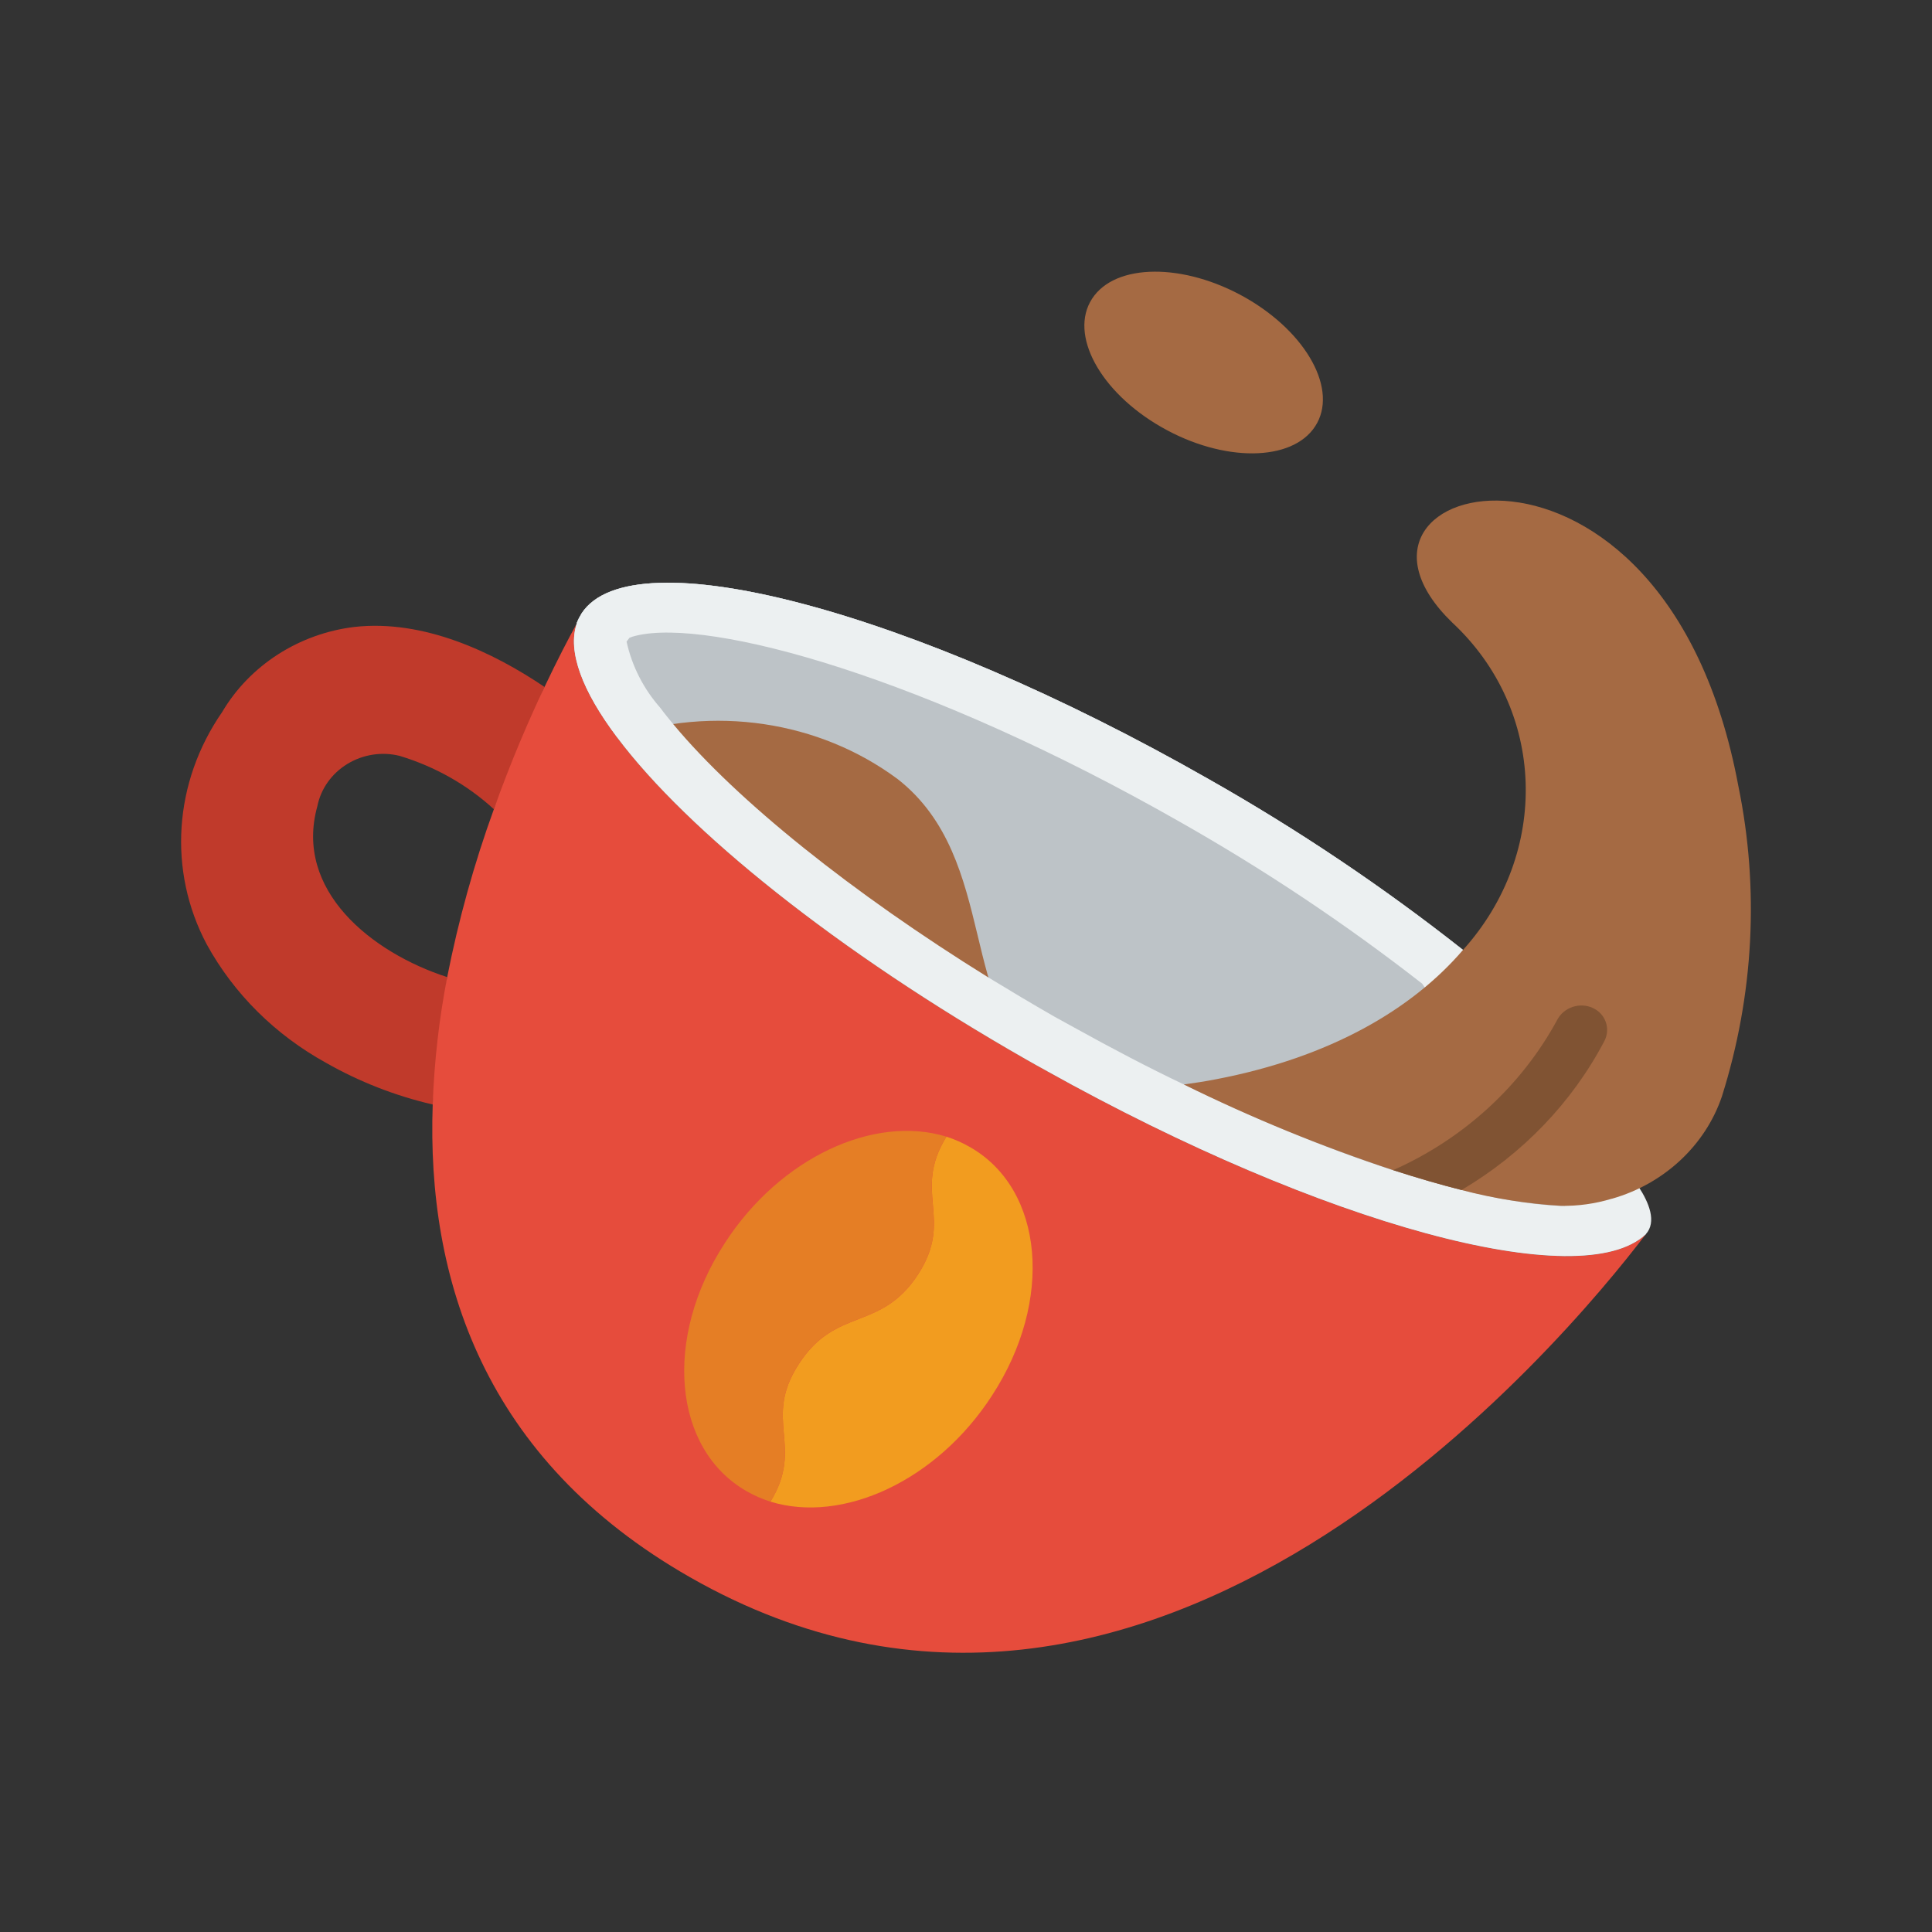 <?xml version="1.0" encoding="UTF-8" standalone="no"?>
<!DOCTYPE svg PUBLIC "-//W3C//DTD SVG 1.1//EN" "http://www.w3.org/Graphics/SVG/1.1/DTD/svg11.dtd">
<svg version="1.1" xmlns="http://www.w3.org/2000/svg" xmlns:xlink="http://www.w3.org/1999/xlink" preserveAspectRatio="xMidYMid meet" viewBox="0 0 320 320" width="320" height="320"><rect x="0" y="0" width="320" height="320" fill="#333333" stroke="none"/><defs><path d="M53.99 176.03C45.58 171.39 38.73 164.6 34.23 156.39C27.78 144.24 28.75 129.56 36.8 117.93C41.36 110.2 49.54 104.94 58.71 103.84C70.17 102.56 81.67 108.02 90.19 113.78C89.34 115.8 82.63 132.01 81.8 134.03C77.41 130 72.09 126.99 66.24 125.21C63.3 124.46 60.15 124.94 57.54 126.53C54.94 128.11 53.14 130.65 52.57 133.51C48.66 147.49 61.57 157.8 74.07 161.84C73.59 166.05 72.14 178.71 71.67 182.94C65.42 181.49 59.47 179.15 53.99 176.03Z" id="g4cYORyDf"></path><path d="M53.99 176.03C45.58 171.39 38.73 164.6 34.23 156.39C27.78 144.24 28.75 129.56 36.8 117.93C41.36 110.2 49.54 104.94 58.71 103.84C70.17 102.56 81.67 108.02 90.19 113.78C89.34 115.8 82.63 132.01 81.8 134.03C77.41 130 72.09 126.99 66.24 125.21C63.3 124.46 60.15 124.94 57.54 126.53C54.94 128.11 53.14 130.65 52.57 133.51C48.66 147.49 61.57 157.8 74.07 161.84C73.59 166.05 72.14 178.71 71.67 182.94C65.42 181.49 59.47 179.15 53.99 176.03Z" id="bLFkdx4oi"></path><path d="M173.65 177.07C158.5 168.1 165.7 142.35 148.68 129.04C135.63 119.35 118.14 116.76 102.22 122.14C96.44 114.47 93.95 107.89 95.53 103.28C95.53 103.25 95.53 103.25 95.56 103.21C95.56 103.19 95.54 103.16 95.54 103.16C95.75 102.62 96.02 102.1 96.33 101.6C104.68 88.76 151.15 101.08 200.18 129.04C214.98 137.42 229.08 146.89 242.32 157.34C233.89 167.17 220.32 175.14 201.41 178.76C187.66 181.38 179.19 180.37 173.65 177.07Z" id="b25goAZeAz"></path><path d="M173.65 177.07C158.5 168.1 165.7 142.35 148.68 129.04C135.63 119.35 118.14 116.76 102.22 122.14C96.44 114.47 93.95 107.89 95.53 103.28C95.53 103.25 95.53 103.25 95.56 103.21C95.56 103.19 95.54 103.16 95.54 103.16C95.75 102.62 96.02 102.1 96.33 101.6C104.68 88.76 151.15 101.08 200.18 129.04C214.98 137.42 229.08 146.89 242.32 157.34C233.89 167.17 220.32 175.14 201.41 178.76C187.66 181.38 179.19 180.37 173.65 177.07Z" id="h6VQ7vEgLC"></path><path d="M71.67 182.94C71.92 175.87 72.72 168.81 74.07 161.84C75.93 152.42 78.5 143.12 81.8 134.03C84.59 126.2 87.59 119.26 90.19 113.78C92.34 109.25 94.19 105.7 95.53 103.28C93.95 107.89 96.44 114.47 102.22 122.14C113.8 137.58 138.6 157.58 169.99 175.49C171.13 176.15 172.28 176.77 173.43 177.41C219.17 202.92 261.94 214.5 272.6 204.42C259.11 222.17 190.49 304.76 114.29 261.24C80.05 241.71 70.66 211.74 71.67 182.94Z" id="b5kKNwh7Q6"></path><path d="M71.67 182.94C71.92 175.87 72.72 168.81 74.07 161.84C75.93 152.42 78.5 143.12 81.8 134.03C84.59 126.2 87.59 119.26 90.19 113.78C92.34 109.25 94.19 105.7 95.53 103.28C93.95 107.89 96.44 114.47 102.22 122.14C113.8 137.58 138.6 157.58 169.99 175.49C171.13 176.15 172.28 176.77 173.43 177.41C219.17 202.92 261.94 214.5 272.6 204.42C259.11 222.17 190.49 304.76 114.29 261.24C80.05 241.71 70.66 211.74 71.67 182.94Z" id="f2dVEU8DSJ"></path><path d="M200.18 129.04C151.15 101.08 104.68 88.76 96.33 101.6C96.02 102.1 95.75 102.62 95.54 103.16C95.54 103.16 95.56 103.19 95.56 103.21C95.53 103.25 95.53 103.25 95.53 103.28C93.95 107.89 96.44 114.47 102.22 122.14C113.8 137.58 138.6 157.58 169.99 175.49C171.13 176.15 172.28 176.77 173.43 177.41C219.17 202.92 261.94 214.5 272.6 204.42C266.54 195 248.38 166.75 242.32 157.34C229.08 146.89 214.98 137.42 200.18 129.04Z" id="d5njgqPdPA"></path><path d="M200.18 129.04C151.15 101.08 104.68 88.76 96.33 101.6C96.02 102.1 95.75 102.62 95.54 103.16C95.54 103.16 95.56 103.19 95.56 103.21C95.53 103.25 95.53 103.25 95.53 103.28C93.95 107.89 96.44 114.47 102.22 122.14C113.8 137.58 138.6 157.58 169.99 175.49C171.13 176.15 172.28 176.77 173.43 177.41C219.17 202.92 261.94 214.5 272.6 204.42C266.54 195 248.38 166.75 242.32 157.34C229.08 146.89 214.98 137.42 200.18 129.04Z" id="b1EFvQdvbP"></path><path d="M217.84 70.6C214.01 76.52 202.61 76.6 192.4 70.76C182.19 64.93 177.03 55.4 180.88 49.48C184.71 43.56 196.11 43.5 206.32 49.32C216.53 55.16 221.69 64.68 217.84 70.6Z" id="bykZVZ6oq"></path><path d="M217.84 70.6C214.01 76.52 202.61 76.6 192.4 70.76C182.19 64.93 177.03 55.4 180.88 49.48C184.71 43.56 196.11 43.5 206.32 49.32C216.53 55.16 221.69 64.68 217.84 70.6Z" id="fanXUM3P1"></path><path d="M132.32 225.91C138.47 216.38 145.86 220.6 152.06 211.08C158.09 201.75 151.03 197.54 156.76 188.27C158.14 188.71 159.46 189.3 160.69 190.01C172.89 197 174.57 215.4 164.31 231.14C155.17 245.28 139.59 252.41 127.61 248.72C133.3 239.47 126.24 235.23 132.32 225.91Z" id="diDYPySZU"></path><path d="M132.32 225.91C138.47 216.38 145.86 220.6 152.06 211.08C158.09 201.75 151.03 197.54 156.76 188.27C158.14 188.71 159.46 189.3 160.69 190.01C172.89 197 174.57 215.4 164.31 231.14C155.17 245.28 139.59 252.41 127.61 248.72C133.3 239.47 126.24 235.23 132.32 225.91Z" id="bdzWbZSI2"></path><path d="M132.32 225.91C126.24 235.23 133.3 239.47 127.61 248.72C126.24 248.29 124.92 247.71 123.68 247C111.44 240.01 109.81 221.59 120.07 205.87C129.21 191.73 144.78 184.58 156.76 188.27C151.03 197.54 158.09 201.75 152.06 211.08C145.86 220.6 138.47 216.38 132.32 225.91Z" id="ah76LgtMX"></path><path d="M132.32 225.91C126.24 235.23 133.3 239.47 127.61 248.72C126.24 248.29 124.92 247.71 123.68 247C111.44 240.01 109.81 221.59 120.07 205.87C129.21 191.73 144.78 184.58 156.76 188.27C151.03 197.54 158.09 201.75 152.06 211.08C145.86 220.6 138.47 216.38 132.32 225.91Z" id="a4P7OrHkU"></path><path d="M169.99 175.49C138.6 157.58 113.8 137.58 102.22 122.14C118.14 116.76 135.63 119.35 148.68 129.04C165.7 142.35 158.5 168.1 173.65 177.07C173.6 177.15 173.45 177.38 173.43 177.41C172.28 176.77 171.13 176.15 169.99 175.49Z" id="h9qCl5o4xL"></path><path d="M169.99 175.49C138.6 157.58 113.8 137.58 102.22 122.14C118.14 116.76 135.63 119.35 148.68 129.04C165.7 142.35 158.5 168.1 173.65 177.07C173.6 177.15 173.45 177.38 173.43 177.41C172.28 176.77 171.13 176.15 169.99 175.49Z" id="d1QrODsQ27"></path><path d="M200.18 129.04C151.15 101.08 104.68 88.76 96.33 101.6C96.02 102.1 95.75 102.62 95.54 103.16C95.54 103.16 95.56 103.19 95.56 103.21C95.53 103.25 95.53 103.25 95.53 103.28C93.95 107.89 96.44 114.47 102.22 122.14C113.8 137.58 138.6 157.58 169.99 175.49C171.13 176.15 172.28 176.77 173.43 177.41C219.17 202.92 261.94 214.5 272.6 204.42C276.27 200.36 267.41 191.68 267.41 191.68C262.39 184.8 247.34 164.2 242.32 157.34C229.08 146.89 214.98 137.42 200.18 129.04ZM163.71 161.9C141.17 147.92 122.06 132.61 111.58 120.03C110.81 119.08 110.03 118.15 109.35 117.22C106.58 114.08 104.67 110.32 103.78 106.27C103.83 106.2 104.21 105.7 104.26 105.64C104.6 105.49 104.97 105.38 105.35 105.29C117.61 102.32 153.37 112.14 195.57 136.21C209.59 144.16 222.95 153.09 235.56 162.93C235.6 162.97 235.74 163.18 235.99 163.56C249.96 185.26 257.71 197.33 259.27 199.75C246.78 199.57 223.71 193.06 196.08 179.62C190.22 176.83 184.18 173.66 177.99 170.23C177.31 169.85 174.94 168.54 174.61 168.37C170.89 166.24 167.31 164.09 163.71 161.9Z" id="bRguJzd9w"></path><path d="M200.18 129.04C151.15 101.08 104.68 88.76 96.33 101.6C96.02 102.1 95.75 102.62 95.54 103.16C95.54 103.16 95.56 103.19 95.56 103.21C95.53 103.25 95.53 103.25 95.53 103.28C93.95 107.89 96.44 114.47 102.22 122.14C113.8 137.58 138.6 157.58 169.99 175.49C171.13 176.15 172.28 176.77 173.43 177.41C219.17 202.92 261.94 214.5 272.6 204.42C276.27 200.36 267.41 191.68 267.41 191.68C262.39 184.8 247.34 164.2 242.32 157.34C229.08 146.89 214.98 137.42 200.18 129.04ZM163.71 161.9C141.17 147.92 122.06 132.61 111.58 120.03C110.81 119.08 110.03 118.15 109.35 117.22C106.58 114.08 104.67 110.32 103.78 106.27C103.83 106.2 104.21 105.7 104.26 105.64C104.6 105.49 104.97 105.38 105.35 105.29C117.61 102.32 153.37 112.14 195.57 136.21C209.59 144.16 222.95 153.09 235.56 162.93C235.6 162.97 235.74 163.18 235.99 163.56C249.96 185.26 257.71 197.33 259.27 199.75C246.78 199.57 223.71 193.06 196.08 179.62C190.22 176.83 184.18 173.66 177.99 170.23C177.31 169.85 174.94 168.54 174.61 168.37C170.89 166.24 167.31 164.09 163.71 161.9Z" id="d3nIqZUky7"></path><path d="M267.05 198.53C267.03 198.53 266.92 198.56 266.91 198.56C264.18 199.38 261.34 199.78 258.49 199.72C252.92 199.38 247.43 198.52 242.08 197.1C238.58 196.21 234.81 195.12 230.75 193.81C218.83 189.87 207.25 185.13 196.08 179.62C197.78 179.39 199.56 179.12 201.41 178.76C220.32 175.14 233.89 167.17 242.32 157.34C256.84 141.24 256.06 117.55 240.53 103.11C215.99 79.33 275.68 64.41 287.93 130.21C291.42 147.19 290.49 164.84 285.2 181.61C282.45 189.72 275.62 196.07 267.05 198.53Z" id="fevl6UZML"></path><path d="M267.05 198.53C267.03 198.53 266.92 198.56 266.91 198.56C264.18 199.38 261.34 199.78 258.49 199.72C252.92 199.38 247.43 198.52 242.08 197.1C238.58 196.21 234.81 195.12 230.75 193.81C218.83 189.87 207.25 185.13 196.08 179.62C197.78 179.39 199.56 179.12 201.41 178.76C220.32 175.14 233.89 167.17 242.32 157.34C256.84 141.24 256.06 117.55 240.53 103.11C215.99 79.33 275.68 64.41 287.93 130.21C291.42 147.19 290.49 164.84 285.2 181.61C282.45 189.72 275.62 196.07 267.05 198.53Z" id="axduJEOKk"></path><path d="M230.75 193.81C242.44 188.62 252.02 179.83 257.93 168.91C259.02 166.84 261.64 165.96 263.8 166.94C265.94 167.91 266.81 170.39 265.72 172.46C260.4 182.58 252.2 191.13 242.08 197.1C238.58 196.21 234.81 195.12 230.75 193.81Z" id="a1Nbn4D7NV"></path><path d="M230.75 193.81C242.44 188.62 252.02 179.83 257.93 168.91C259.02 166.84 261.64 165.96 263.8 166.94C265.94 167.91 266.81 170.39 265.72 172.46C260.4 182.58 252.2 191.13 242.08 197.1C238.58 196.21 234.81 195.12 230.75 193.81Z" id="d7C9OtR16"></path></defs><g><g><g><use xlink:href="#g4cYORyDf" opacity="1" fill="#c03a2b" fill-opacity="1"></use><g><use xlink:href="#g4cYORyDf" opacity="1" fill-opacity="0" stroke="#000000" stroke-width="1" stroke-opacity="0"></use></g></g><g><use xlink:href="#bLFkdx4oi" opacity="1" fill="#000000" fill-opacity="0"></use><g><use xlink:href="#bLFkdx4oi" opacity="1" fill-opacity="0" stroke="#000000" stroke-width="1" stroke-opacity="0"></use></g></g><g><use xlink:href="#b25goAZeAz" opacity="1" fill="#bdc3c7" fill-opacity="1"></use><g><use xlink:href="#b25goAZeAz" opacity="1" fill-opacity="0" stroke="#000000" stroke-width="1" stroke-opacity="0"></use></g></g><g><use xlink:href="#h6VQ7vEgLC" opacity="1" fill="#000000" fill-opacity="0"></use><g><use xlink:href="#h6VQ7vEgLC" opacity="1" fill-opacity="0" stroke="#000000" stroke-width="1" stroke-opacity="0"></use></g></g><g><use xlink:href="#b5kKNwh7Q6" opacity="1" fill="#e64c3c" fill-opacity="1"></use><g><use xlink:href="#b5kKNwh7Q6" opacity="1" fill-opacity="0" stroke="#000000" stroke-width="1" stroke-opacity="0"></use></g></g><g><use xlink:href="#f2dVEU8DSJ" opacity="1" fill="#000000" fill-opacity="0"></use><g><use xlink:href="#f2dVEU8DSJ" opacity="1" fill-opacity="0" stroke="#000000" stroke-width="1" stroke-opacity="0"></use></g></g><g><use xlink:href="#d5njgqPdPA" opacity="1" fill="#bdc3c7" fill-opacity="1"></use><g><use xlink:href="#d5njgqPdPA" opacity="1" fill-opacity="0" stroke="#000000" stroke-width="1" stroke-opacity="0"></use></g></g><g><use xlink:href="#b1EFvQdvbP" opacity="1" fill="#000000" fill-opacity="0"></use><g><use xlink:href="#b1EFvQdvbP" opacity="1" fill-opacity="0" stroke="#000000" stroke-width="1" stroke-opacity="0"></use></g></g><g><use xlink:href="#bykZVZ6oq" opacity="1" fill="#a56a43" fill-opacity="1"></use><g><use xlink:href="#bykZVZ6oq" opacity="1" fill-opacity="0" stroke="#000000" stroke-width="1" stroke-opacity="0"></use></g></g><g><use xlink:href="#fanXUM3P1" opacity="1" fill="#000000" fill-opacity="0"></use><g><use xlink:href="#fanXUM3P1" opacity="1" fill-opacity="0" stroke="#000000" stroke-width="1" stroke-opacity="0"></use></g></g><g><use xlink:href="#diDYPySZU" opacity="1" fill="#f29c1f" fill-opacity="1"></use><g><use xlink:href="#diDYPySZU" opacity="1" fill-opacity="0" stroke="#000000" stroke-width="1" stroke-opacity="0"></use></g></g><g><use xlink:href="#bdzWbZSI2" opacity="1" fill="#000000" fill-opacity="0"></use><g><use xlink:href="#bdzWbZSI2" opacity="1" fill-opacity="0" stroke="#000000" stroke-width="1" stroke-opacity="0"></use></g></g><g><use xlink:href="#ah76LgtMX" opacity="1" fill="#e57e25" fill-opacity="1"></use><g><use xlink:href="#ah76LgtMX" opacity="1" fill-opacity="0" stroke="#000000" stroke-width="1" stroke-opacity="0"></use></g></g><g><use xlink:href="#a4P7OrHkU" opacity="1" fill="#000000" fill-opacity="0"></use><g><use xlink:href="#a4P7OrHkU" opacity="1" fill-opacity="0" stroke="#000000" stroke-width="1" stroke-opacity="0"></use></g></g><g><use xlink:href="#h9qCl5o4xL" opacity="1" fill="#a56a43" fill-opacity="1"></use><g><use xlink:href="#h9qCl5o4xL" opacity="1" fill-opacity="0" stroke="#000000" stroke-width="1" stroke-opacity="0"></use></g></g><g><use xlink:href="#d1QrODsQ27" opacity="1" fill="#000000" fill-opacity="0"></use><g><use xlink:href="#d1QrODsQ27" opacity="1" fill-opacity="0" stroke="#000000" stroke-width="1" stroke-opacity="0"></use></g></g><g><use xlink:href="#bRguJzd9w" opacity="1" fill="#ecf0f1" fill-opacity="1"></use><g><use xlink:href="#bRguJzd9w" opacity="1" fill-opacity="0" stroke="#000000" stroke-width="1" stroke-opacity="0"></use></g></g><g><use xlink:href="#d3nIqZUky7" opacity="1" fill="#000000" fill-opacity="0"></use><g><use xlink:href="#d3nIqZUky7" opacity="1" fill-opacity="0" stroke="#000000" stroke-width="1" stroke-opacity="0"></use></g></g><g><use xlink:href="#fevl6UZML" opacity="1" fill="#a56a43" fill-opacity="1"></use><g><use xlink:href="#fevl6UZML" opacity="1" fill-opacity="0" stroke="#000000" stroke-width="1" stroke-opacity="0"></use></g></g><g><use xlink:href="#axduJEOKk" opacity="1" fill="#000000" fill-opacity="0"></use><g><use xlink:href="#axduJEOKk" opacity="1" fill-opacity="0" stroke="#000000" stroke-width="1" stroke-opacity="0"></use></g></g><g><use xlink:href="#a1Nbn4D7NV" opacity="1" fill="#805333" fill-opacity="1"></use><g><use xlink:href="#a1Nbn4D7NV" opacity="1" fill-opacity="0" stroke="#000000" stroke-width="1" stroke-opacity="0"></use></g></g><g><use xlink:href="#d7C9OtR16" opacity="1" fill="#000000" fill-opacity="0"></use><g><use xlink:href="#d7C9OtR16" opacity="1" fill-opacity="0" stroke="#000000" stroke-width="1" stroke-opacity="0"></use></g></g></g></g></svg>